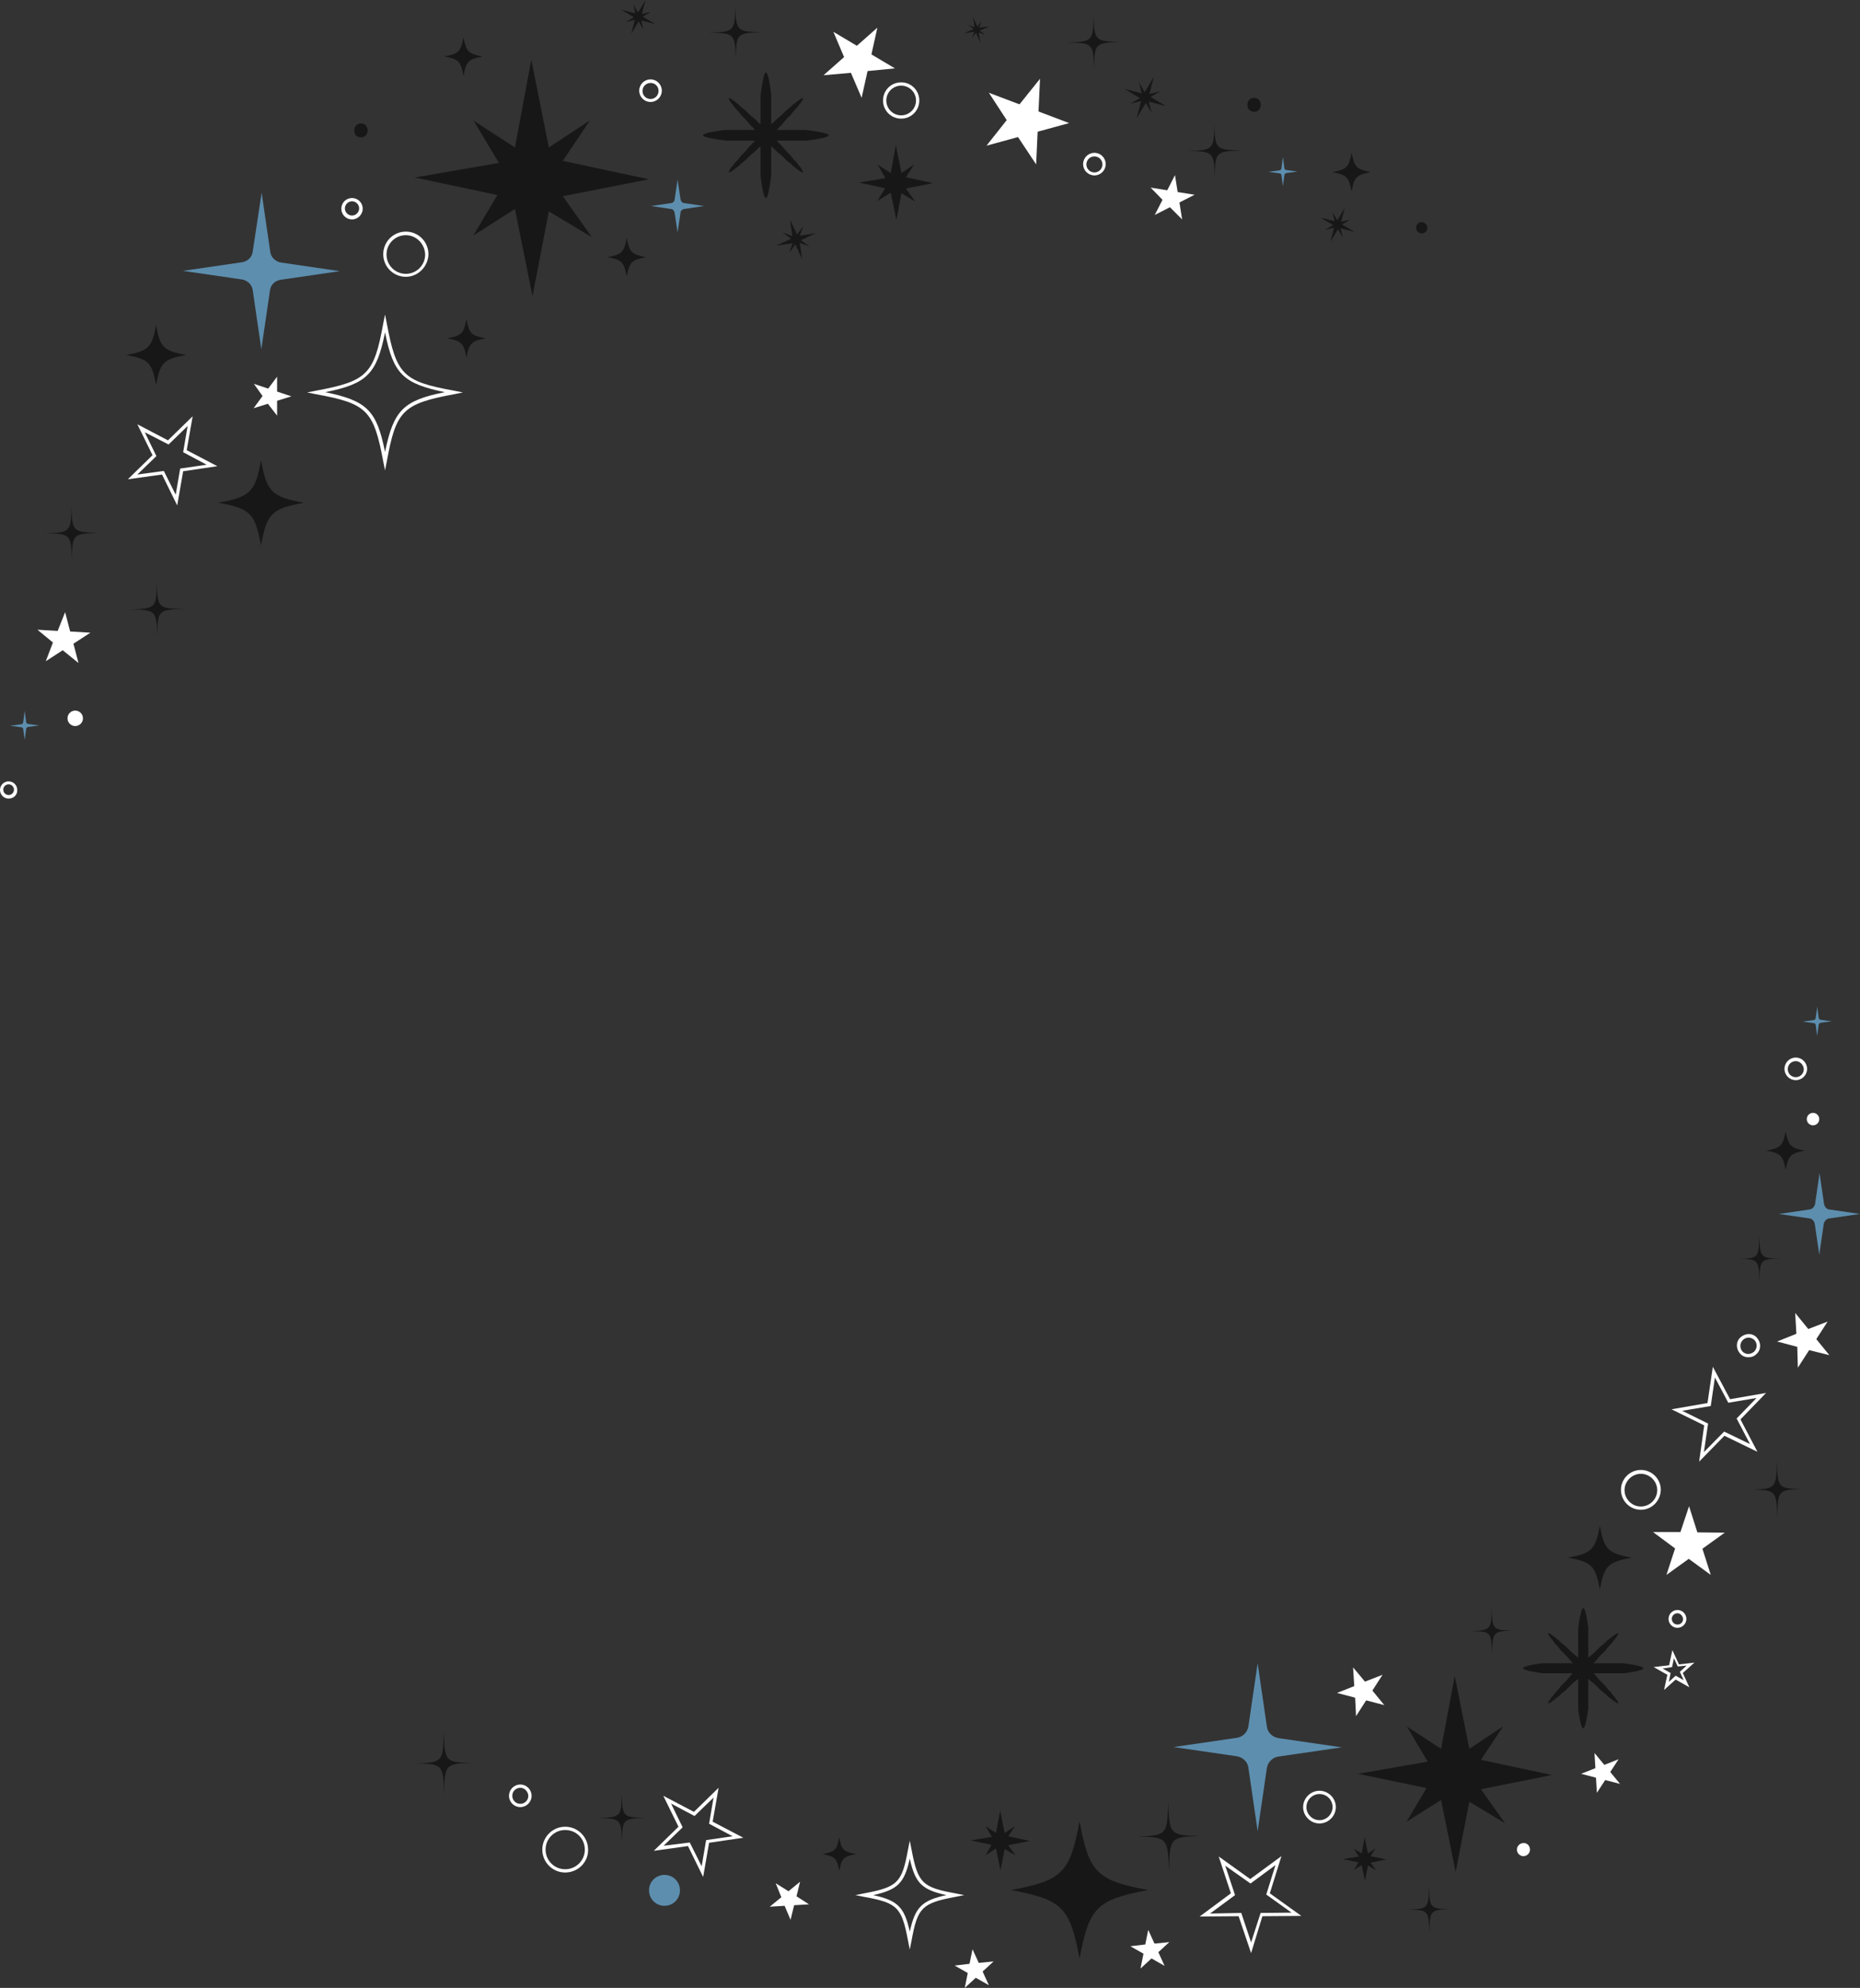 <?xml version="1.0" encoding="UTF-8" standalone="no"?><svg xmlns="http://www.w3.org/2000/svg" xmlns:xlink="http://www.w3.org/1999/xlink" fill="#5d8eae" height="668.6" preserveAspectRatio="xMidYMid meet" version="1" viewBox="46.3 34.6 625.6 668.6" width="625.6" zoomAndPan="magnify"><rect x="46.3" y="34.6" width="625.6" height="668.6" fill="#333333" stroke="none"/><g><g id="change1_12"><path d="M351 98L360.1 96.2 351 94.2 353.8 89.9 349.5 92.8 347.6 83.4 345.9 92.8 341.5 90 344.1 94.5 335.2 96 344 97.9 341.4 102.2 345.9 99.4 347.8 108.6 349.5 99.6 354.1 102.4z" fill="#171717"/></g><g id="change2_1"><path d="M54.6,273.7l0.5,3.7c0,0.2,0.1,0.3,0.2,0.5c0.1,0.1,0.3,0.2,0.5,0.2l3.7,0.5l-3.7,0.5c-0.4,0-0.6,0.3-0.7,0.7l-0.5,3.7 l-0.5-3.7c0-0.2-0.1-0.3-0.2-0.4c-0.1-0.1-0.3-0.2-0.5-0.2l-3.7-0.5l3.7-0.5c0.4,0,0.6-0.3,0.7-0.7L54.6,273.7z"/></g><g id="change2_4"><path d="M657.5,373.2l0.5,3.7c0,0.2,0.1,0.3,0.2,0.5c0.1,0.1,0.3,0.2,0.5,0.2l3.7,0.5l-3.7,0.5c-0.4,0-0.6,0.3-0.7,0.7l-0.5,3.7 l-0.5-3.7c0-0.2-0.1-0.3-0.2-0.4c-0.1-0.1-0.3-0.2-0.5-0.2l-3.7-0.5l3.7-0.5c0.4,0,0.6-0.3,0.7-0.7L657.5,373.2z"/></g><g><g><g id="change1_31"><path d="M195.5,616.8c-0.1,10.3-0.3,10.6-9.2,10.9c8.9,0.2,9.1,0.4,9.4,10.7c0.1-10.3,0.3-10.6,9.2-10.9 C196.1,627.4,195.9,627.1,195.5,616.8" fill="#171717"/></g></g></g><g><g><g id="change1_16"><path d="M439.2,640.3c-0.2,11.4-0.4,11.6-10.1,12c9.8,0.2,10,0.5,10.4,11.8c0.2-11.4,0.4-11.6,10.1-12 C439.8,651.9,439.6,651.6,439.2,640.3" fill="#171717"/></g></g></g><g><g><g id="change1_33"><path d="M643.9,525.9c-0.1,9.2-0.3,9.4-8.2,9.7c7.9,0.2,8.1,0.4,8.4,9.5c0.1-9.2,0.3-9.4,8.2-9.7 C644.4,535.3,644.2,535.1,643.9,525.9" fill="#171717"/></g></g></g><g><g><g id="change1_34"><path d="M638,450c-0.1,7.6-0.2,7.8-6.8,8c6.5,0.1,6.7,0.3,6.9,7.9c0.1-7.6,0.2-7.8,6.8-8 C638.4,457.8,638.3,457.6,638,450" fill="#171717"/></g></g></g><g><g><g id="change1_26"><path d="M548,575.1c-0.1,7.6-0.2,7.8-6.8,8.1c6.6,0.1,6.7,0.3,7,7.9c0.1-7.6,0.2-7.8,6.8-8.1 C548.4,582.9,548.2,582.7,548,575.1" fill="#171717"/></g></g></g><g><g><g id="change1_6"><path d="M526.9,668.8c-0.1,7.6-0.2,7.8-6.8,8.1c6.6,0.1,6.7,0.3,7,7.9c0.1-7.6,0.2-7.8,6.8-8.1 C527.3,676.6,527.2,676.5,526.9,668.8" fill="#171717"/></g></g></g><g><g><g id="change1_27"><path d="M148.5,203.7c-10.8,2-12.5,3.6-14.4,14.4c-2-10.8-3.6-12.5-14.4-14.4c10.8-2,12.5-3.6,14.4-14.4 C136,200.1,137.7,201.7,148.5,203.7z" fill="#171717"/></g></g></g><g><g><g id="change1_35"><path d="M595.1,558.5c-8,1.5-9.2,2.7-10.7,10.7c-1.5-8-2.7-9.2-10.7-10.7c8-1.5,9.2-2.7,10.7-10.7 C585.9,555.8,587.1,557,595.1,558.5z" fill="#171717"/></g></g></g><g><g><g id="change1_13"><path d="M334.3,658.2c-4.3,0.8-4.9,1.4-5.7,5.7c-0.8-4.3-1.4-4.9-5.7-5.7c4.3-0.8,4.9-1.4,5.7-5.7 C329.3,656.8,330,657.4,334.3,658.2z" fill="#171717"/></g></g></g><g><g><g id="change1_25"><path d="M108.9,154c-7.6,1.4-8.7,2.5-10.1,10.1c-1.4-7.6-2.5-8.7-10.1-10.1c7.6-1.4,8.7-2.5,10.1-10.1 C100.1,151.4,101.3,152.6,108.9,154z" fill="#171717"/></g></g></g><g id="change1_14"><path d="M433.3,67.2l3.3-1.9l-3.7,0.9l1.5-5.8l-3.1,5.2l-1.9-3.3l0.9,3.7l-5.8-1.5l5.2,3.1l-3.3,1.9l3.7-0.9l-1.5,5.8 l3.1-5.2l1.9,3.3l-0.9-3.7l5.8,1.5L433.3,67.2z" fill="#171717"/></g><g id="change1_18"><path d="M497.7,110.1l2.7-1.6l-3,0.7l1.2-4.7l-2.5,4.2l-1.6-2.7l0.7,3l-4.7-1.2l4.2,2.5l-2.7,1.6l3-0.7l-1.2,4.7 l2.5-4.2l1.6,2.7l-0.7-3l4.7,1.2L497.7,110.1z" fill="#171717"/></g><g><g><g id="change1_8"><path d="M653.4,421.6c-4.8,0.9-5.6,1.6-6.5,6.5c-0.9-4.8-1.6-5.6-6.5-6.5c4.8-0.9,5.6-1.6,6.5-6.5 C647.8,419.9,648.5,420.7,653.4,421.6z" fill="#171717"/></g></g></g><g><g><g id="change1_9"><path d="M507.4,92.5c-4.8,0.9-5.6,1.6-6.5,6.5c-0.9-4.8-1.6-5.6-6.5-6.5c4.8-0.9,5.6-1.6,6.5-6.5 C501.9,90.9,502.6,91.6,507.4,92.5z" fill="#171717"/></g></g></g><g><g><g id="change1_20"><path d="M70.3,204.9c-0.1,8.6-0.3,8.8-8.9,9.1c8.6,0.1,8.8,0.3,9.1,8.9c0.1-8.6,0.3-8.8,8.9-9.1 C70.8,213.6,70.6,213.4,70.3,204.9" fill="#171717"/></g></g></g><g><g><g id="change1_5"><path d="M99,230.5c-0.1,8.6-0.3,8.8-8.9,9.1c8.6,0.1,8.8,0.3,9.1,8.9c0.1-8.6,0.3-8.8,8.9-9.1 C99.5,239.3,99.3,239.1,99,230.5" fill="#171717"/></g></g></g><g><g><g id="change1_1"><path d="M454.7,76.3c-0.1,8.6-0.3,8.8-8.9,9.1c8.6,0.1,8.8,0.3,9.1,8.9c0.1-8.6,0.3-8.8,8.9-9.1 C455.2,85,455,84.8,454.7,76.3" fill="#171717"/></g></g></g><g id="change2_5"><path d="M477.8,87.4l0.5,3.7c0,0.2,0.1,0.3,0.2,0.5c0.1,0.1,0.3,0.2,0.5,0.2l3.7,0.5l-3.7,0.5c-0.4,0-0.6,0.3-0.7,0.7l-0.5,3.7 l-0.5-3.7c0-0.2-0.1-0.3-0.2-0.4c-0.1-0.1-0.3-0.2-0.5-0.2l-3.7-0.5l3.7-0.5c0.4,0,0.6-0.3,0.7-0.7L477.8,87.4z"/></g><g id="change2_7"><path d="M274.2,95l1,6.7c0.1,0.3,0.2,0.6,0.4,0.8c0.2,0.2,0.5,0.4,0.8,0.4l6.7,1l-6.7,1c-0.6,0.1-1.2,0.6-1.2,1.2l-1,6.7l-1-6.7 c-0.1-0.3-0.2-0.6-0.4-0.8c-0.2-0.2-0.5-0.4-0.8-0.4l-6.7-1l6.7-1c0.7-0.1,1.2-0.6,1.2-1.2L274.2,95z"/></g><g id="change1_7"><path d="M315.3,113.9l1.2-3.3l-2.1,2.9l-2.4-5l0.8,5.5l-3.3-1.2l2.9,2.1l-5,2.3l5.5-0.8l-1.2,3.3l2.1-2.9l2.3,5 l-0.8-5.5l3.3,1.2l-2.9-2.1l5-2.4L315.3,113.9z" fill="#171717"/></g><g id="change1_19"><path d="M262.5,40.2l2.7-1.6l-3,0.7l1.2-4.7l-2.5,4.2l-1.6-2.7l0.7,3l-4.7-1.2l4.2,2.5l-2.7,1.6l3-0.7l-1.2,4.7 l2.5-4.2l1.6,2.7l-0.7-3l4.7,1.2L262.5,40.2z" fill="#171717"/></g><g><g><g id="change1_22"><path d="M208.7,53.6c-4.8,0.9-5.6,1.6-6.5,6.5c-0.9-4.8-1.6-5.6-6.5-6.5c4.8-0.9,5.6-1.6,6.5-6.5 C203.1,52,203.8,52.7,208.7,53.6z" fill="#171717"/></g></g></g><g><g><g id="change1_30"><path d="M209.7,148.4c-4.8,0.9-5.6,1.6-6.5,6.5c-0.9-4.8-1.6-5.6-6.5-6.5c4.8-0.9,5.6-1.6,6.5-6.5 C204.1,146.8,204.8,147.5,209.7,148.4z" fill="#171717"/></g></g></g><g><g><g id="change1_4"><path d="M263.6,121.1c-4.8,0.9-5.6,1.6-6.5,6.5c-0.9-4.8-1.6-5.6-6.5-6.5c4.8-0.9,5.6-1.6,6.5-6.5 C258,119.5,258.8,120.2,263.6,121.1z" fill="#171717"/></g></g></g><g><g><g id="change1_28"><path d="M293.6,36.5c-0.1,8.6-0.3,8.8-8.9,9.1c8.6,0.1,8.8,0.3,9.1,8.9c0.1-8.6,0.3-8.8,8.9-9.1 C294.1,45.3,293.9,45.1,293.6,36.5" fill="#171717"/></g></g></g><g><g><g id="change1_15"><path d="M414.1,39.8c-0.1,8.6-0.3,8.8-8.9,9.1c8.6,0.1,8.8,0.3,9.1,8.9c0.1-8.6,0.3-8.8,8.9-9.1 C414.6,48.5,414.4,48.3,414.1,39.8" fill="#171717"/></g></g></g><g id="change1_23"><path d="M375.6,43.9l0.8-2.1l-1.4,1.8l-1.4-3.3l0.5,3.5l-2.1-0.8l1.8,1.4l-3.3,1.4l3.5-0.5l-0.8,2.1l1.4-1.8L376,49 l-0.5-3.5l2.1,0.8l-1.8-1.4l3.3-1.4L375.6,43.9z" fill="#171717"/></g><g><g id="change1_32"><path d="M167.7,80.8c3,0,3-4.7,0-4.7C164.7,76.2,164.7,80.8,167.7,80.8L167.7,80.8z" fill="#171717"/></g></g><g><g id="change1_21"><path d="M468.1,72.2c3,0,3-4.7,0-4.7C465.1,67.5,465.1,72.2,468.1,72.2L468.1,72.2z" fill="#171717"/></g></g><g id="change2_2"><path d="M134.3,99.4l2.9,19.9c0.1,0.9,0.6,1.8,1.2,2.4c0.7,0.6,1.5,1.1,2.4,1.2l19.8,2.9l-19.9,2.9c-1.9,0.3-3.4,1.7-3.6,3.6 l-2.9,19.8l-2.9-19.9c-0.1-0.9-0.6-1.8-1.2-2.4c-0.7-0.6-1.5-1.1-2.4-1.2l-19.9-2.9l19.9-2.9c1.9-0.3,3.4-1.7,3.6-3.6L134.3,99.4z"/></g><g id="change2_8"><path d="M658.3,429.2l1.5,10.3c0.1,0.5,0.3,0.9,0.6,1.3c0.3,0.3,0.8,0.6,1.2,0.6l10.3,1.5l-10.3,1.5c-1,0.1-1.7,0.9-1.9,1.9 l-1.5,10.3l-1.5-10.3c-0.1-0.5-0.3-0.9-0.6-1.3c-0.3-0.3-0.8-0.6-1.2-0.6l-10.3-1.5l10.3-1.5c1-0.1,1.7-0.9,1.9-1.9L658.3,429.2z"/></g><g id="change2_6"><path d="M469.3,594l3.1,21.3c0.1,1,0.6,1.9,1.3,2.6c0.7,0.7,1.6,1.1,2.6,1.3l21.3,3.1l-21.3,3.1c-2,0.3-3.6,1.9-3.9,3.9l-3.1,21.2 l-3.1-21.3c-0.1-1-0.6-1.9-1.3-2.6c-0.7-0.7-1.6-1.1-2.6-1.3l-21.3-3.1l21.3-3.1c2-0.3,3.6-1.9,3.9-3.9L469.3,594z"/></g><g><g><g id="change3_11"><path d="M175.8,192.8l-0.6-3c-3.2-17.2-5.5-19.5-22.6-22.6l-3-0.6l3-0.6c17.2-3.2,19.5-5.5,22.6-22.6l0.6-3l0.6,3 c3.2,17.2,5.5,19.5,22.6,22.6l3,0.6l-3,0.6c-17.2,3.2-19.5,5.5-22.6,22.6L175.8,192.8z M155.7,166.5c14,2.9,17.3,6.1,20.1,20.1 c2.9-14,6.1-17.3,20.1-20.1c-14-2.9-17.3-6.1-20.1-20.1C173,160.4,169.7,163.7,155.7,166.5z" fill="#ffffff"/></g></g></g><g><g><g id="change3_21"><path d="M352.3,690.3l-0.6-3c-2.1-11.2-3.6-12.7-14.7-14.7l-3-0.6l3-0.6c11.2-2.1,12.7-3.6,14.7-14.7l0.6-3l0.6,3 c2.1,11.2,3.6,12.7,14.7,14.7l3,0.6l-3,0.6c-11.2,2.1-12.7,3.6-14.7,14.7L352.3,690.3z M340,672c8.2,1.8,10.5,4,12.3,12.3 c1.8-8.2,4-10.5,12.3-12.3c-8.2-1.8-10.5-4-12.3-12.3C350.5,667.9,348.3,670.2,340,672z" fill="#ffffff"/></g></g></g><g><g><g id="change1_24"><path d="M432.5,670.3c-17.3,3.2-19.9,5.8-23.1,23.1c-3.2-17.3-5.8-19.9-23.1-23.1c17.3-3.2,19.9-5.8,23.1-23.1 C412.6,664.5,415.2,667.1,432.5,670.3z" fill="#171717"/></g></g></g><g id="change1_2"><path d="M325,80C325,80,324.9,80,325,80c-0.1-0.1-0.1-0.1-0.2-0.2c0,0-0.1-0.1-0.2-0.1c-0.1,0-0.1-0.1-0.2-0.1 c-0.1,0-0.2-0.1-0.3-0.1c-0.1,0-0.2,0-0.3-0.1c-0.1,0-0.2,0-0.4-0.1c-0.1,0-0.3,0-0.4-0.1c-0.1,0-0.3,0-0.5-0.1 c-0.2,0-0.3,0-0.5-0.1c-0.2,0-0.4,0-0.5-0.1c-0.2,0-0.4,0-0.6-0.1c-0.2,0-0.4,0-0.6-0.1c-0.2,0-0.4,0-0.7-0.1 c-0.2,0-0.5,0-0.7-0.1c-0.2,0-0.5,0-0.7-0.1c-0.3,0-0.5,0-0.8-0.1c-0.3,0-0.5,0-0.8,0c-0.3,0-0.6,0-0.8,0c-0.3,0-0.6,0-0.9,0 c-0.3,0-0.6,0-0.9,0c-0.3,0-0.6,0-0.9,0c-0.3,0-0.6,0-0.9,0c-0.3,0-0.6,0-1,0c-0.3,0-0.6,0-1,0c-0.3,0-0.7,0-1,0c-0.3,0-0.7,0-1,0 c-0.2,0-0.4,0-0.6,0c0.1-0.2,0.3-0.3,0.4-0.5c0.2-0.2,0.4-0.4,0.6-0.6c0.2-0.2,0.4-0.4,0.6-0.6c0.2-0.2,0.4-0.4,0.5-0.6 c0.2-0.2,0.4-0.4,0.5-0.6c0.2-0.2,0.3-0.4,0.5-0.6c0.2-0.2,0.3-0.4,0.5-0.5c0.2-0.2,0.3-0.4,0.5-0.5c0.2-0.2,0.3-0.3,0.5-0.5 c0.2-0.2,0.3-0.3,0.4-0.5c0.1-0.2,0.3-0.3,0.4-0.5c0.1-0.2,0.3-0.3,0.4-0.5c0.1-0.2,0.3-0.3,0.4-0.4c0.1-0.1,0.2-0.3,0.4-0.4 c0.1-0.1,0.2-0.3,0.3-0.4c0.1-0.1,0.2-0.3,0.3-0.4c0.1-0.1,0.2-0.2,0.3-0.4c0.1-0.1,0.2-0.2,0.3-0.3c0.1-0.1,0.2-0.2,0.2-0.3 c0.1-0.1,0.1-0.2,0.2-0.3c0.1-0.1,0.1-0.2,0.2-0.3c0.1-0.1,0.1-0.2,0.1-0.2c0-0.1,0.1-0.1,0.1-0.2c0-0.1,0.1-0.1,0.1-0.2 c0-0.1,0-0.1,0.1-0.1c0,0,0-0.1,0-0.1c0,0,0-0.1,0-0.1c0,0,0,0,0-0.1c0,0,0,0-0.1,0c0,0-0.1,0-0.1,0c0,0-0.1,0-0.1,0 c0,0-0.1,0-0.1,0.1c-0.1,0-0.1,0.1-0.2,0.1c-0.1,0-0.1,0.1-0.2,0.1c-0.1,0-0.1,0.1-0.2,0.1c-0.1,0.1-0.2,0.1-0.3,0.2 c-0.1,0.1-0.2,0.1-0.3,0.2c-0.1,0.1-0.2,0.1-0.3,0.2c-0.1,0.1-0.2,0.2-0.3,0.3c-0.1,0.1-0.2,0.2-0.4,0.3c-0.1,0.1-0.2,0.2-0.4,0.3 c-0.1,0.1-0.3,0.2-0.4,0.3c-0.1,0.1-0.3,0.2-0.4,0.4c-0.1,0.1-0.3,0.2-0.4,0.4c-0.2,0.1-0.3,0.3-0.5,0.4c-0.2,0.1-0.3,0.3-0.5,0.4 c-0.2,0.1-0.3,0.3-0.5,0.4c-0.2,0.2-0.3,0.3-0.5,0.5c-0.2,0.2-0.3,0.3-0.5,0.5c-0.2,0.2-0.4,0.3-0.5,0.5c-0.2,0.2-0.4,0.3-0.6,0.5 c-0.2,0.2-0.4,0.3-0.6,0.5c-0.2,0.2-0.4,0.4-0.6,0.5c-0.2,0.2-0.4,0.4-0.6,0.6c-0.2,0.2-0.4,0.4-0.6,0.6c-0.2,0.1-0.3,0.3-0.5,0.4 c0-0.2,0-0.4,0-0.6c0-0.3,0-0.7,0-1c0-0.3,0-0.7,0-1c0-0.3,0-0.6,0-1c0-0.3,0-0.6,0-1c0-0.3,0-0.6,0-0.9c0-0.3,0-0.6,0-0.9 c0-0.3,0-0.6,0-0.9c0-0.3,0-0.6,0-0.9c0-0.3,0-0.6,0-0.8c0-0.3,0-0.5,0-0.8c0-0.3,0-0.5-0.1-0.8c0-0.3,0-0.5-0.1-0.7 c0-0.2,0-0.5-0.1-0.7c0-0.2,0-0.5-0.1-0.7c0-0.2,0-0.4-0.1-0.6c0-0.2,0-0.4-0.1-0.6c0-0.2,0-0.4-0.1-0.5c0-0.2,0-0.3-0.1-0.5 c0-0.2,0-0.3-0.1-0.5c0-0.1,0-0.3-0.1-0.4c0-0.1,0-0.3-0.1-0.4c0-0.1,0-0.2-0.1-0.3c0-0.1,0-0.2-0.1-0.3c0-0.1-0.1-0.2-0.1-0.2 c0-0.1-0.1-0.1-0.1-0.2c0,0-0.1-0.1-0.1-0.1c0,0-0.1-0.1-0.1-0.1c0,0-0.1,0-0.1,0c0,0-0.1,0-0.1,0c0,0-0.1,0-0.1,0.1 c0,0-0.1,0.1-0.1,0.1c0,0.1-0.1,0.1-0.1,0.2c0,0.1-0.1,0.1-0.1,0.2c0,0.1-0.1,0.2-0.1,0.3c0,0.1-0.1,0.2-0.1,0.3 c0,0.1,0,0.2-0.1,0.4c0,0.1,0,0.3-0.1,0.4c0,0.1,0,0.3-0.1,0.5c0,0.2,0,0.3-0.1,0.5c0,0.2,0,0.4-0.1,0.5c0,0.2,0,0.4-0.1,0.6 c0,0.2,0,0.4-0.1,0.6c0,0.2,0,0.4-0.1,0.7c0,0.2,0,0.5-0.1,0.7c0,0.2,0,0.5-0.1,0.7c0,0.3,0,0.5-0.1,0.8c0,0.3,0,0.5,0,0.8 c0,0.3,0,0.6,0,0.8c0,0.3,0,0.6,0,0.9c0,0.3,0,0.6,0,0.9c0,0.3,0,0.6,0,0.9c0,0.3,0,0.6,0,0.9c0,0.3,0,0.6,0,1c0,0.3,0,0.6,0,1 c0,0.3,0,0.7,0,1c0,0.3,0,0.7,0,1c0,0.2,0,0.4,0,0.6c-0.2-0.1-0.3-0.3-0.5-0.4c-0.2-0.2-0.4-0.4-0.6-0.6c-0.2-0.2-0.4-0.4-0.6-0.6 c-0.2-0.2-0.4-0.4-0.6-0.5c-0.2-0.2-0.4-0.4-0.6-0.5c-0.2-0.2-0.4-0.3-0.6-0.5c-0.2-0.2-0.4-0.3-0.5-0.5c-0.2-0.2-0.4-0.3-0.5-0.5 c-0.2-0.2-0.3-0.3-0.5-0.5c-0.2-0.2-0.3-0.3-0.5-0.4c-0.2-0.1-0.3-0.3-0.5-0.4c-0.2-0.1-0.3-0.3-0.5-0.4c-0.2-0.1-0.3-0.3-0.4-0.4 c-0.1-0.1-0.3-0.2-0.4-0.4c-0.1-0.1-0.3-0.2-0.4-0.3c-0.1-0.1-0.3-0.2-0.4-0.3c-0.1-0.1-0.2-0.2-0.4-0.3c-0.1-0.1-0.2-0.2-0.3-0.3 c-0.1-0.1-0.2-0.2-0.3-0.2c-0.1-0.1-0.2-0.1-0.3-0.2c-0.1-0.1-0.2-0.1-0.3-0.2c-0.1-0.1-0.2-0.1-0.2-0.1c-0.1,0-0.1-0.1-0.2-0.1 c-0.1,0-0.1-0.1-0.2-0.1c-0.1,0-0.1,0-0.1-0.1c0,0-0.1,0-0.1,0c0,0-0.1,0-0.1,0c0,0,0,0-0.1,0c0,0,0,0,0,0.1c0,0,0,0.1,0,0.1 c0,0,0,0.1,0,0.1c0,0,0,0.1,0.1,0.1c0,0.1,0.1,0.1,0.1,0.2c0,0.1,0.1,0.1,0.1,0.2c0,0.1,0.1,0.1,0.1,0.2c0.1,0.1,0.1,0.2,0.2,0.3 c0.1,0.1,0.1,0.2,0.2,0.3c0.1,0.1,0.1,0.2,0.2,0.3c0.1,0.1,0.2,0.2,0.3,0.3c0.1,0.1,0.2,0.2,0.3,0.4c0.1,0.1,0.2,0.2,0.3,0.4 c0.1,0.1,0.2,0.3,0.3,0.4c0.1,0.1,0.2,0.3,0.4,0.4c0.1,0.1,0.2,0.3,0.4,0.4c0.1,0.2,0.3,0.3,0.4,0.5c0.1,0.2,0.3,0.3,0.4,0.5 c0.1,0.2,0.3,0.3,0.4,0.5c0.2,0.2,0.3,0.3,0.5,0.5c0.2,0.2,0.3,0.3,0.5,0.5c0.2,0.2,0.3,0.4,0.5,0.5c0.2,0.2,0.3,0.4,0.5,0.6 c0.2,0.2,0.3,0.4,0.5,0.6c0.2,0.2,0.4,0.4,0.5,0.6c0.2,0.2,0.4,0.4,0.6,0.6c0.2,0.2,0.4,0.4,0.6,0.6c0.1,0.2,0.3,0.3,0.4,0.5 c-0.2,0-0.4,0-0.6,0c-0.3,0-0.7,0-1,0c-0.3,0-0.7,0-1,0c-0.3,0-0.6,0-1,0c-0.3,0-0.6,0-1,0c-0.3,0-0.6,0-0.9,0c-0.3,0-0.6,0-0.9,0 c-0.3,0-0.6,0-0.9,0c-0.3,0-0.6,0-0.9,0c-0.3,0-0.6,0-0.8,0c-0.3,0-0.5,0-0.8,0c-0.3,0-0.5,0-0.8,0.1c-0.3,0-0.5,0-0.7,0.1 c-0.2,0-0.5,0-0.7,0.1c-0.2,0-0.5,0-0.7,0.1c-0.2,0-0.4,0-0.6,0.1c-0.2,0-0.4,0-0.6,0.1c-0.2,0-0.4,0-0.5,0.1 c-0.2,0-0.3,0-0.5,0.1c-0.2,0-0.3,0-0.5,0.1c-0.1,0-0.3,0-0.4,0.1c-0.1,0-0.3,0-0.4,0.1c-0.1,0-0.2,0-0.3,0.1 c-0.1,0-0.2,0.1-0.3,0.1c-0.1,0-0.2,0.1-0.2,0.1c-0.1,0-0.1,0.1-0.2,0.1c0,0-0.1,0.1-0.1,0.1c0,0-0.1,0.1-0.1,0.1c0,0,0,0.1,0,0.1 c0,0,0,0.1,0,0.1c0,0,0,0.1,0.1,0.1c0,0,0.1,0.1,0.1,0.1c0.1,0,0.1,0.1,0.2,0.1c0.1,0,0.1,0.1,0.2,0.1c0.1,0,0.2,0.1,0.3,0.1 c0.1,0,0.2,0,0.3,0.1c0.1,0,0.2,0,0.4,0.1c0.1,0,0.3,0,0.4,0.1c0.1,0,0.3,0,0.5,0.1c0.2,0,0.3,0,0.5,0.1c0.2,0,0.4,0,0.5,0.1 c0.2,0,0.4,0,0.6,0.1c0.2,0,0.4,0,0.6,0.1c0.2,0,0.4,0,0.7,0.1c0.2,0,0.5,0,0.7,0.1c0.2,0,0.5,0,0.7,0.1c0.3,0,0.5,0,0.8,0.1 c0.3,0,0.5,0,0.8,0c0.3,0,0.6,0,0.8,0c0.3,0,0.6,0,0.9,0c0.3,0,0.6,0,0.9,0c0.3,0,0.6,0,0.9,0c0.3,0,0.6,0,0.9,0c0.3,0,0.6,0,1,0 c0.3,0,0.6,0,1,0c0.3,0,0.7,0,1,0c0.3,0,0.7,0,1,0c0.2,0,0.4,0,0.6,0c-0.1,0.2-0.3,0.3-0.4,0.5c-0.2,0.2-0.4,0.4-0.6,0.6 c-0.2,0.2-0.4,0.4-0.6,0.6c-0.2,0.2-0.4,0.4-0.5,0.6c-0.2,0.2-0.4,0.4-0.5,0.6c-0.2,0.2-0.3,0.4-0.5,0.6c-0.2,0.2-0.3,0.4-0.5,0.5 c-0.2,0.2-0.3,0.4-0.5,0.5c-0.2,0.2-0.3,0.3-0.5,0.5c-0.1,0.2-0.3,0.3-0.4,0.5c-0.1,0.2-0.3,0.3-0.4,0.5c-0.1,0.2-0.3,0.3-0.4,0.5 c-0.1,0.2-0.3,0.3-0.4,0.4c-0.1,0.1-0.2,0.3-0.4,0.4c-0.1,0.1-0.2,0.3-0.3,0.4c-0.1,0.1-0.2,0.3-0.3,0.4c-0.1,0.1-0.2,0.2-0.3,0.4 c-0.1,0.1-0.2,0.2-0.3,0.3c-0.1,0.1-0.2,0.2-0.2,0.3c-0.1,0.1-0.1,0.2-0.2,0.3c-0.1,0.1-0.1,0.2-0.2,0.3c-0.1,0.1-0.1,0.2-0.1,0.2 c0,0.1-0.1,0.1-0.1,0.2c0,0.1-0.1,0.1-0.1,0.2c0,0.1,0,0.1-0.1,0.1c0,0,0,0.1,0,0.1c0,0,0,0.1,0,0.1c0,0,0,0,0,0.1c0,0,0,0,0.1,0 c0,0,0.1,0,0.1,0c0,0,0.1,0,0.1,0c0,0,0.1,0,0.1-0.1c0.1,0,0.1-0.1,0.2-0.1c0.1,0,0.1-0.1,0.2-0.1c0.1,0,0.1-0.1,0.2-0.1 c0.1-0.1,0.2-0.1,0.3-0.2c0.1-0.1,0.2-0.1,0.3-0.2c0.1-0.1,0.2-0.1,0.3-0.2c0.1-0.1,0.2-0.2,0.3-0.3c0.1-0.1,0.2-0.2,0.4-0.3 c0.1-0.1,0.2-0.2,0.4-0.3c0.1-0.1,0.3-0.2,0.4-0.3c0.1-0.1,0.3-0.2,0.4-0.4c0.1-0.1,0.3-0.2,0.4-0.4c0.2-0.1,0.3-0.3,0.5-0.4 c0.2-0.1,0.3-0.3,0.5-0.4c0.2-0.1,0.3-0.3,0.5-0.4c0.2-0.2,0.3-0.3,0.5-0.5c0.2-0.2,0.3-0.3,0.5-0.5c0.2-0.2,0.4-0.3,0.5-0.5 c0.2-0.2,0.4-0.3,0.6-0.5c0.2-0.2,0.4-0.3,0.6-0.5c0.2-0.2,0.4-0.4,0.6-0.5c0.2-0.2,0.4-0.4,0.6-0.6c0.2-0.2,0.4-0.4,0.6-0.6 c0.2-0.1,0.3-0.3,0.5-0.4c0,0.2,0,0.4,0,0.6c0,0.3,0,0.7,0,1c0,0.3,0,0.7,0,1c0,0.3,0,0.6,0,1c0,0.3,0,0.6,0,1s0,0.6,0,0.9 c0,0.3,0,0.6,0,0.9c0,0.3,0,0.6,0,0.9c0,0.3,0,0.6,0,0.9c0,0.3,0,0.6,0,0.8c0,0.3,0,0.5,0,0.8c0,0.3,0,0.5,0.1,0.8 c0,0.3,0,0.5,0.1,0.7c0,0.2,0,0.5,0.1,0.7c0,0.2,0,0.5,0.1,0.7c0,0.2,0,0.4,0.1,0.6c0,0.2,0,0.4,0.1,0.6c0,0.2,0,0.4,0.1,0.5 c0,0.2,0,0.3,0.1,0.5c0,0.2,0,0.3,0.1,0.5c0,0.1,0,0.3,0.1,0.4c0,0.1,0,0.3,0.1,0.4c0,0.1,0,0.2,0.1,0.3c0,0.1,0.1,0.2,0.1,0.3 c0,0.1,0.1,0.2,0.1,0.2c0,0.1,0.1,0.1,0.1,0.2c0,0.1,0.1,0.1,0.1,0.1c0,0,0.1,0.1,0.1,0.1c0,0,0.1,0,0.1,0c0,0,0.1,0,0.1,0 c0,0,0.1,0,0.1-0.1c0,0,0.1-0.1,0.1-0.1c0,0,0.1-0.1,0.1-0.2c0-0.1,0.1-0.1,0.1-0.2c0-0.1,0.1-0.2,0.1-0.3c0-0.1,0.1-0.2,0.1-0.3 c0-0.1,0-0.2,0.1-0.4c0-0.1,0-0.3,0.1-0.4c0-0.1,0-0.3,0.1-0.5c0-0.2,0-0.3,0.1-0.5c0-0.2,0-0.4,0.1-0.5c0-0.2,0-0.4,0.1-0.6 c0-0.2,0-0.4,0.1-0.6c0-0.2,0-0.4,0.1-0.7c0-0.2,0-0.5,0.1-0.7c0-0.2,0-0.5,0.1-0.7c0-0.3,0-0.5,0.1-0.8c0-0.3,0-0.5,0-0.8 c0-0.3,0-0.6,0-0.8c0-0.3,0-0.6,0-0.9c0-0.3,0-0.6,0-0.9c0-0.3,0-0.6,0-0.9c0-0.3,0-0.6,0-0.9c0-0.3,0-0.6,0-1c0-0.3,0-0.6,0-1 c0-0.3,0-0.7,0-1c0-0.3,0-0.7,0-1c0-0.2,0-0.4,0-0.6c0.2,0.1,0.3,0.3,0.5,0.4c0.2,0.2,0.4,0.4,0.6,0.6c0.2,0.2,0.4,0.4,0.6,0.6 c0.2,0.2,0.4,0.4,0.6,0.5c0.2,0.2,0.4,0.4,0.6,0.5c0.2,0.2,0.4,0.3,0.6,0.5c0.2,0.2,0.4,0.3,0.5,0.5c0.2,0.2,0.4,0.3,0.5,0.5 c0.2,0.2,0.3,0.3,0.5,0.5c0.2,0.2,0.3,0.3,0.5,0.4c0.2,0.1,0.3,0.3,0.5,0.4c0.2,0.1,0.3,0.3,0.5,0.4c0.2,0.1,0.3,0.3,0.4,0.4 c0.1,0.1,0.3,0.2,0.4,0.4c0.1,0.1,0.3,0.2,0.4,0.3c0.1,0.1,0.3,0.2,0.4,0.3c0.1,0.1,0.2,0.2,0.4,0.3c0.1,0.1,0.2,0.2,0.3,0.3 c0.1,0.1,0.2,0.2,0.3,0.2c0.1,0.1,0.2,0.1,0.3,0.2c0.1,0.1,0.2,0.1,0.3,0.2c0.1,0.1,0.2,0.1,0.2,0.1c0.1,0,0.1,0.1,0.2,0.1 c0.1,0,0.1,0.1,0.2,0.1c0.1,0,0.1,0,0.1,0.1c0,0,0.1,0,0.1,0c0,0,0.1,0,0.1,0c0,0,0,0,0.1,0c0,0,0,0,0-0.1c0,0,0-0.1,0-0.1 c0,0,0-0.1,0-0.1c0,0,0-0.1-0.1-0.1c0-0.1-0.1-0.1-0.1-0.2c0-0.1-0.1-0.1-0.1-0.2c0-0.1-0.1-0.1-0.1-0.2c-0.1-0.1-0.1-0.2-0.2-0.3 c-0.1-0.1-0.1-0.2-0.2-0.3c-0.1-0.1-0.1-0.2-0.2-0.3c-0.1-0.1-0.2-0.2-0.3-0.3c-0.1-0.1-0.2-0.2-0.3-0.4c-0.1-0.1-0.2-0.2-0.3-0.4 c-0.1-0.1-0.2-0.3-0.3-0.4c-0.1-0.1-0.2-0.3-0.4-0.4c-0.1-0.1-0.2-0.3-0.4-0.4c-0.1-0.2-0.3-0.3-0.4-0.5c-0.1-0.2-0.3-0.3-0.4-0.5 c-0.1-0.2-0.3-0.3-0.4-0.5c-0.1-0.2-0.3-0.3-0.5-0.5c-0.2-0.2-0.3-0.3-0.5-0.5c-0.2-0.2-0.3-0.4-0.5-0.5c-0.2-0.2-0.3-0.4-0.5-0.6 c-0.2-0.2-0.3-0.4-0.5-0.6c-0.2-0.2-0.4-0.4-0.5-0.6c-0.2-0.2-0.4-0.4-0.6-0.6c-0.2-0.2-0.4-0.4-0.6-0.6c-0.1-0.2-0.3-0.3-0.4-0.5 c0.2,0,0.4,0,0.6,0c0.3,0,0.7,0,1,0c0.3,0,0.7,0,1,0c0.3,0,0.6,0,1,0c0.3,0,0.6,0,1,0c0.3,0,0.6,0,0.9,0c0.3,0,0.6,0,0.9,0 c0.3,0,0.6,0,0.9,0c0.3,0,0.6,0,0.9,0c0.3,0,0.6,0,0.8,0c0.3,0,0.5,0,0.8,0c0.3,0,0.5,0,0.8-0.1c0.3,0,0.5,0,0.7-0.1 c0.2,0,0.5,0,0.7-0.1c0.2,0,0.5,0,0.7-0.1c0.2,0,0.4,0,0.6-0.1c0.2,0,0.4,0,0.6-0.1c0.2,0,0.4,0,0.5-0.1c0.2,0,0.3,0,0.5-0.1 c0.2,0,0.3,0,0.5-0.1c0.1,0,0.3,0,0.4-0.1c0.1,0,0.3,0,0.4-0.1c0.1,0,0.2,0,0.3-0.1c0.1,0,0.2-0.1,0.3-0.1c0.1,0,0.2-0.1,0.2-0.1 c0.1,0,0.1-0.1,0.2-0.1c0.1,0,0.1-0.1,0.1-0.1c0,0,0.1-0.1,0.1-0.1C325,80.1,325,80.1,325,80C325,80.1,325,80,325,80z" fill="#171717"/></g><g id="change1_10"><path d="M599,595.6C599,595.6,598.9,595.6,599,595.6c-0.1-0.1-0.1-0.1-0.2-0.2c0,0-0.1,0-0.2-0.1 c-0.1,0-0.1,0-0.2-0.1c-0.1,0-0.2,0-0.3-0.1c-0.1,0-0.2,0-0.3-0.1c-0.1,0-0.2,0-0.4-0.1c-0.1,0-0.3,0-0.4-0.1 c-0.1,0-0.3,0-0.4-0.1c-0.2,0-0.3,0-0.5-0.1c-0.2,0-0.3,0-0.5-0.1c-0.2,0-0.4,0-0.6-0.1c-0.2,0-0.4,0-0.6-0.1 c-0.2,0-0.4,0-0.6-0.1c-0.2,0-0.4,0-0.7-0.1c-0.2,0-0.5,0-0.7-0.1c-0.2,0-0.5,0-0.7,0c-0.3,0-0.5,0-0.8,0c-0.3,0-0.5,0-0.8,0 c-0.3,0-0.5,0-0.8,0c-0.3,0-0.6,0-0.9,0c-0.3,0-0.6,0-0.9,0c-0.3,0-0.6,0-0.9,0c-0.3,0-0.6,0-0.9,0c-0.3,0-0.6,0-0.9,0 c-0.3,0-0.6,0-0.9,0c-0.3,0-0.6,0-1,0c-0.2,0-0.4,0-0.6,0c0.1-0.1,0.3-0.3,0.4-0.4c0.2-0.2,0.4-0.4,0.5-0.6 c0.2-0.2,0.4-0.4,0.5-0.6c0.2-0.2,0.3-0.4,0.5-0.6c0.2-0.2,0.3-0.4,0.5-0.5c0.2-0.2,0.3-0.4,0.5-0.5c0.2-0.2,0.3-0.3,0.5-0.5 c0.2-0.2,0.3-0.3,0.5-0.5c0.2-0.2,0.3-0.3,0.4-0.5c0.1-0.2,0.3-0.3,0.4-0.5c0.1-0.2,0.3-0.3,0.4-0.5c0.1-0.2,0.3-0.3,0.4-0.4 c0.1-0.1,0.2-0.3,0.4-0.4c0.1-0.1,0.2-0.3,0.3-0.4c0.1-0.1,0.2-0.3,0.3-0.4c0.1-0.1,0.2-0.2,0.3-0.4c0.1-0.1,0.2-0.2,0.3-0.3 c0.1-0.1,0.2-0.2,0.2-0.3c0.1-0.1,0.2-0.2,0.2-0.3c0.1-0.1,0.1-0.2,0.2-0.3c0.1-0.1,0.1-0.2,0.2-0.2c0.1-0.1,0.1-0.2,0.1-0.2 c0-0.1,0.1-0.1,0.1-0.2c0-0.1,0.1-0.1,0.1-0.2c0-0.1,0-0.1,0.1-0.1s0-0.1,0-0.1c0,0,0-0.1,0-0.1c0,0,0,0,0-0.1c0,0,0,0-0.1,0 c0,0-0.1,0-0.1,0c0,0-0.1,0-0.1,0c0,0-0.1,0-0.1,0.1c-0.1,0-0.1,0.1-0.2,0.1c-0.1,0-0.1,0.1-0.2,0.1c-0.1,0-0.1,0.1-0.2,0.1 c-0.1,0.1-0.2,0.1-0.2,0.2c-0.1,0.1-0.2,0.1-0.3,0.2c-0.1,0.1-0.2,0.1-0.3,0.2c-0.1,0.1-0.2,0.2-0.3,0.2c-0.1,0.1-0.2,0.2-0.3,0.3 c-0.1,0.1-0.2,0.2-0.4,0.3c-0.1,0.1-0.3,0.2-0.4,0.3c-0.1,0.1-0.3,0.2-0.4,0.3c-0.1,0.1-0.3,0.2-0.4,0.4c-0.1,0.1-0.3,0.3-0.4,0.4 c-0.2,0.1-0.3,0.3-0.5,0.4c-0.2,0.1-0.3,0.3-0.5,0.4c-0.2,0.1-0.3,0.3-0.5,0.4c-0.2,0.2-0.3,0.3-0.5,0.5c-0.2,0.2-0.3,0.3-0.5,0.5 c-0.2,0.2-0.4,0.3-0.5,0.5c-0.2,0.2-0.4,0.3-0.5,0.5c-0.2,0.2-0.4,0.3-0.6,0.5c-0.2,0.2-0.4,0.4-0.6,0.5c-0.2,0.2-0.4,0.4-0.6,0.5 c-0.1,0.1-0.3,0.3-0.4,0.4c0-0.2,0-0.4,0-0.6c0-0.3,0-0.6,0-1c0-0.3,0-0.6,0-0.9c0-0.3,0-0.6,0-0.9c0-0.3,0-0.6,0-0.9 c0-0.3,0-0.6,0-0.9c0-0.3,0-0.6,0-0.9c0-0.3,0-0.6,0-0.9c0-0.3,0-0.6,0-0.8c0-0.3,0-0.5,0-0.8c0-0.3,0-0.5,0-0.8 c0-0.3,0-0.5,0-0.7c0-0.2,0-0.5-0.1-0.7c0-0.2,0-0.5-0.1-0.7c0-0.2,0-0.4-0.1-0.6c0-0.2,0-0.4-0.1-0.6c0-0.2,0-0.4-0.1-0.6 c0-0.2,0-0.4-0.1-0.5c0-0.2,0-0.3-0.1-0.5c0-0.2,0-0.3-0.1-0.4c0-0.1,0-0.3-0.1-0.4c0-0.1,0-0.2-0.1-0.4c0-0.1,0-0.2-0.1-0.3 c0-0.1,0-0.2-0.1-0.3c0-0.1,0-0.2-0.1-0.2c0-0.1,0-0.1-0.1-0.2c0,0-0.1-0.1-0.1-0.1c0,0-0.1-0.1-0.1-0.1c0,0-0.1,0-0.1,0 c0,0-0.1,0-0.1,0c0,0-0.1,0-0.1,0.1c0,0-0.1,0.1-0.1,0.1c0,0-0.1,0.1-0.1,0.2c0,0.1,0,0.1-0.1,0.2c0,0.1,0,0.2-0.1,0.3 c0,0.1,0,0.2-0.1,0.3c0,0.1,0,0.2-0.1,0.4c0,0.1,0,0.3-0.1,0.4c0,0.1,0,0.3-0.1,0.4c0,0.2,0,0.3-0.1,0.5c0,0.2,0,0.3-0.1,0.5 c0,0.2,0,0.4-0.1,0.6c0,0.2,0,0.4-0.1,0.6c0,0.2,0,0.4-0.1,0.6c0,0.2,0,0.4-0.1,0.7c0,0.2,0,0.5-0.1,0.7c0,0.2,0,0.5,0,0.7 c0,0.3,0,0.5,0,0.8c0,0.3,0,0.5,0,0.8c0,0.3,0,0.5,0,0.8c0,0.3,0,0.6,0,0.9c0,0.3,0,0.6,0,0.9c0,0.3,0,0.6,0,0.9 c0,0.3,0,0.6,0,0.9c0,0.3,0,0.6,0,0.9c0,0.3,0,0.6,0,0.9c0,0.3,0,0.6,0,1c0,0.2,0,0.4,0,0.6c-0.1-0.1-0.3-0.3-0.4-0.4 c-0.2-0.2-0.4-0.4-0.6-0.5c-0.2-0.2-0.4-0.4-0.6-0.5c-0.2-0.2-0.4-0.3-0.6-0.5c-0.2-0.2-0.4-0.3-0.5-0.5c-0.2-0.2-0.4-0.3-0.5-0.5 c-0.2-0.2-0.3-0.3-0.5-0.5c-0.2-0.2-0.3-0.3-0.5-0.5c-0.2-0.2-0.3-0.3-0.5-0.4c-0.2-0.1-0.3-0.3-0.5-0.4c-0.2-0.1-0.3-0.3-0.5-0.4 c-0.2-0.1-0.3-0.3-0.4-0.4c-0.1-0.1-0.3-0.2-0.4-0.4c-0.1-0.1-0.3-0.2-0.4-0.3c-0.1-0.1-0.3-0.2-0.4-0.3c-0.1-0.1-0.2-0.2-0.4-0.3 c-0.1-0.1-0.2-0.2-0.3-0.3c-0.1-0.1-0.2-0.2-0.3-0.2c-0.1-0.1-0.2-0.1-0.3-0.2c-0.1-0.1-0.2-0.1-0.3-0.2c-0.1-0.1-0.2-0.1-0.2-0.2 c-0.1-0.1-0.2-0.1-0.2-0.1c-0.1,0-0.1-0.1-0.2-0.1c-0.1,0-0.1-0.1-0.2-0.1c-0.1,0-0.1,0-0.1-0.1c0,0-0.1,0-0.1,0c0,0-0.1,0-0.1,0 c0,0,0,0-0.1,0c0,0,0,0,0,0.1c0,0,0,0.1,0,0.1c0,0,0,0.1,0,0.1c0,0,0,0.1,0.1,0.1c0,0.1,0.1,0.1,0.1,0.2c0,0.1,0.1,0.1,0.1,0.2 c0,0.1,0.1,0.1,0.1,0.2c0.1,0.1,0.1,0.2,0.2,0.2c0.1,0.1,0.1,0.2,0.2,0.3c0.1,0.1,0.1,0.2,0.2,0.3c0.1,0.1,0.2,0.2,0.2,0.3 c0.1,0.1,0.2,0.2,0.3,0.3c0.1,0.1,0.2,0.2,0.3,0.4c0.1,0.1,0.2,0.3,0.3,0.4c0.1,0.1,0.2,0.3,0.3,0.4c0.1,0.1,0.2,0.3,0.4,0.4 c0.1,0.1,0.3,0.3,0.4,0.4c0.1,0.2,0.3,0.3,0.4,0.5c0.1,0.2,0.3,0.3,0.4,0.5c0.1,0.2,0.3,0.3,0.4,0.5c0.2,0.2,0.3,0.3,0.5,0.5 s0.3,0.3,0.5,0.5c0.2,0.2,0.3,0.4,0.5,0.5c0.2,0.2,0.3,0.4,0.5,0.5c0.2,0.2,0.3,0.4,0.5,0.6c0.2,0.2,0.4,0.4,0.5,0.6 c0.2,0.2,0.4,0.4,0.5,0.6c0.1,0.1,0.3,0.3,0.4,0.4c-0.2,0-0.4,0-0.6,0c-0.3,0-0.6,0-1,0c-0.3,0-0.6,0-0.9,0c-0.3,0-0.6,0-0.9,0 c-0.3,0-0.6,0-0.9,0c-0.3,0-0.6,0-0.9,0c-0.3,0-0.6,0-0.9,0c-0.3,0-0.6,0-0.9,0c-0.3,0-0.6,0-0.8,0c-0.3,0-0.5,0-0.8,0 c-0.3,0-0.5,0-0.8,0c-0.3,0-0.5,0-0.7,0c-0.2,0-0.5,0-0.7,0.1c-0.2,0-0.5,0-0.7,0.1c-0.2,0-0.4,0-0.6,0.1c-0.2,0-0.4,0-0.6,0.1 c-0.2,0-0.4,0-0.6,0.1c-0.2,0-0.4,0-0.5,0.1c-0.2,0-0.3,0-0.5,0.1c-0.2,0-0.3,0-0.4,0.1c-0.1,0-0.3,0-0.4,0.1 c-0.1,0-0.2,0-0.4,0.1c-0.1,0-0.2,0-0.3,0.1c-0.1,0-0.2,0-0.3,0.1c-0.1,0-0.2,0-0.2,0.1c-0.1,0-0.1,0-0.2,0.1c0,0-0.1,0-0.1,0.1 c0,0-0.1,0.1-0.1,0.1c0,0,0,0.1,0,0.1c0,0,0,0.1,0,0.1c0,0,0,0.1,0.1,0.1c0,0,0.1,0.1,0.1,0.1c0,0,0.1,0,0.2,0.1 c0.1,0,0.1,0,0.2,0.1c0.1,0,0.2,0,0.3,0.1c0.1,0,0.2,0,0.3,0.1c0.1,0,0.2,0,0.4,0.1c0.1,0,0.3,0,0.4,0.1s0.3,0,0.4,0.1 c0.2,0,0.3,0,0.5,0.1c0.2,0,0.3,0,0.5,0.1c0.2,0,0.4,0,0.6,0.1c0.2,0,0.4,0,0.6,0.1c0.2,0,0.4,0,0.6,0.1c0.2,0,0.4,0,0.7,0.1 c0.2,0,0.5,0,0.7,0.1c0.2,0,0.5,0,0.7,0c0.3,0,0.5,0,0.8,0c0.3,0,0.5,0,0.8,0c0.3,0,0.5,0,0.8,0c0.3,0,0.6,0,0.9,0 c0.3,0,0.6,0,0.9,0c0.3,0,0.6,0,0.9,0c0.3,0,0.6,0,0.9,0c0.3,0,0.6,0,0.9,0c0.3,0,0.6,0,0.9,0c0.3,0,0.6,0,1,0c0.2,0,0.4,0,0.6,0 c-0.1,0.1-0.3,0.3-0.4,0.4c-0.2,0.2-0.4,0.4-0.5,0.6c-0.2,0.2-0.4,0.4-0.5,0.6c-0.2,0.2-0.3,0.4-0.5,0.6c-0.2,0.2-0.3,0.4-0.5,0.5 c-0.2,0.2-0.3,0.4-0.5,0.5c-0.2,0.2-0.3,0.3-0.5,0.5c-0.2,0.2-0.3,0.3-0.5,0.5c-0.2,0.2-0.3,0.3-0.4,0.5c-0.1,0.2-0.3,0.3-0.4,0.5 c-0.1,0.2-0.3,0.3-0.4,0.5c-0.1,0.2-0.3,0.3-0.4,0.4c-0.1,0.1-0.2,0.3-0.4,0.4c-0.1,0.1-0.2,0.3-0.3,0.4c-0.1,0.1-0.2,0.3-0.3,0.4 c-0.1,0.1-0.2,0.2-0.3,0.4c-0.1,0.1-0.2,0.2-0.3,0.3c-0.1,0.1-0.2,0.2-0.2,0.3c-0.1,0.1-0.2,0.2-0.2,0.3c-0.1,0.1-0.1,0.2-0.2,0.3 c-0.1,0.1-0.1,0.2-0.2,0.2c-0.1,0.1-0.1,0.2-0.1,0.2c0,0.1-0.1,0.1-0.1,0.2c0,0.1-0.1,0.1-0.1,0.2c0,0.1,0,0.1-0.1,0.1 c0,0,0,0.1,0,0.1c0,0,0,0.1,0,0.1c0,0,0,0,0,0.1c0,0,0,0,0.1,0c0,0,0.1,0,0.1,0c0,0,0.1,0,0.1,0c0,0,0.1,0,0.1-0.1 c0.1,0,0.1-0.1,0.2-0.1c0.1,0,0.1-0.1,0.2-0.1c0.1,0,0.1-0.1,0.2-0.1c0.1-0.1,0.2-0.1,0.2-0.2c0.1-0.1,0.2-0.1,0.3-0.2 c0.1-0.1,0.2-0.1,0.3-0.2c0.1-0.1,0.2-0.2,0.3-0.2c0.1-0.1,0.2-0.2,0.3-0.3c0.1-0.1,0.2-0.2,0.4-0.3c0.1-0.1,0.3-0.2,0.4-0.3 c0.1-0.1,0.3-0.2,0.4-0.3c0.1-0.1,0.3-0.2,0.4-0.4c0.1-0.1,0.3-0.3,0.4-0.4c0.2-0.1,0.3-0.3,0.5-0.4c0.2-0.1,0.3-0.3,0.5-0.4 c0.2-0.1,0.3-0.3,0.5-0.4c0.2-0.2,0.3-0.3,0.5-0.5c0.2-0.2,0.3-0.3,0.5-0.5c0.2-0.2,0.4-0.3,0.5-0.5c0.2-0.2,0.4-0.3,0.5-0.5 c0.2-0.2,0.4-0.3,0.6-0.5c0.2-0.2,0.4-0.4,0.6-0.5c0.2-0.2,0.4-0.4,0.6-0.5c0.1-0.1,0.3-0.3,0.4-0.4c0,0.2,0,0.4,0,0.6 c0,0.3,0,0.6,0,1c0,0.3,0,0.6,0,0.9c0,0.3,0,0.6,0,0.9c0,0.3,0,0.6,0,0.9c0,0.3,0,0.6,0,0.9c0,0.3,0,0.6,0,0.9c0,0.3,0,0.6,0,0.9 c0,0.3,0,0.6,0,0.8c0,0.3,0,0.5,0,0.8c0,0.3,0,0.5,0,0.8c0,0.3,0,0.5,0,0.7c0,0.2,0,0.5,0.1,0.7c0,0.2,0,0.5,0.1,0.7 c0,0.2,0,0.4,0.1,0.6c0,0.2,0,0.4,0.1,0.6c0,0.2,0,0.4,0.1,0.6c0,0.2,0,0.4,0.1,0.5c0,0.2,0,0.3,0.1,0.5s0,0.3,0.1,0.4 c0,0.1,0,0.3,0.1,0.4c0,0.1,0,0.2,0.1,0.4s0,0.2,0.1,0.3c0,0.1,0,0.2,0.1,0.3c0,0.1,0,0.2,0.1,0.2c0,0.1,0,0.1,0.1,0.2 c0,0,0,0.1,0.1,0.1c0,0,0.1,0.1,0.1,0.1c0,0,0.1,0,0.1,0c0,0,0.1,0,0.1,0c0,0,0.1,0,0.1-0.1c0,0,0.1-0.1,0.1-0.1 c0,0,0-0.1,0.1-0.2c0-0.1,0-0.1,0.1-0.2c0-0.1,0-0.2,0.1-0.3c0-0.1,0-0.2,0.1-0.3c0-0.1,0-0.2,0.1-0.4c0-0.1,0-0.3,0.1-0.4 c0-0.1,0-0.3,0.1-0.4c0-0.2,0-0.3,0.1-0.5c0-0.2,0-0.3,0.1-0.5c0-0.2,0-0.4,0.1-0.6c0-0.2,0-0.4,0.1-0.6c0-0.2,0-0.4,0.1-0.6 c0-0.2,0-0.4,0.1-0.7c0-0.2,0-0.5,0.1-0.7c0-0.2,0-0.5,0-0.7c0-0.3,0-0.5,0-0.8c0-0.3,0-0.5,0-0.8c0-0.3,0-0.5,0-0.8 c0-0.3,0-0.6,0-0.9c0-0.3,0-0.6,0-0.9c0-0.3,0-0.6,0-0.9c0-0.3,0-0.6,0-0.9c0-0.3,0-0.6,0-0.9c0-0.3,0-0.6,0-0.9c0-0.3,0-0.6,0-1 c0-0.2,0-0.4,0-0.6c0.1,0.1,0.3,0.3,0.4,0.4c0.2,0.2,0.4,0.4,0.6,0.5c0.2,0.2,0.4,0.4,0.6,0.5c0.2,0.2,0.4,0.3,0.6,0.5 c0.2,0.2,0.4,0.3,0.5,0.5c0.2,0.2,0.4,0.3,0.5,0.5c0.2,0.2,0.3,0.3,0.5,0.5c0.2,0.2,0.3,0.3,0.5,0.5c0.2,0.2,0.3,0.3,0.5,0.4 c0.2,0.1,0.3,0.3,0.5,0.4c0.2,0.1,0.3,0.3,0.5,0.4c0.2,0.1,0.3,0.3,0.4,0.4c0.1,0.1,0.3,0.2,0.4,0.4c0.1,0.1,0.3,0.2,0.4,0.3 c0.1,0.1,0.3,0.2,0.4,0.3c0.1,0.1,0.2,0.2,0.4,0.3c0.1,0.1,0.2,0.2,0.3,0.3c0.1,0.1,0.2,0.2,0.3,0.2c0.1,0.1,0.2,0.1,0.3,0.2 c0.1,0.1,0.2,0.1,0.3,0.2c0.1,0.1,0.2,0.1,0.2,0.2c0.1,0.1,0.2,0.1,0.2,0.1c0.1,0,0.1,0.1,0.2,0.1c0.1,0,0.1,0.1,0.2,0.1 c0.1,0,0.1,0,0.1,0.1c0,0,0.1,0,0.1,0c0,0,0.1,0,0.1,0c0,0,0,0,0.1,0c0,0,0,0,0-0.1c0,0,0-0.1,0-0.1c0,0,0-0.1,0-0.1 c0,0,0-0.1-0.1-0.1c0-0.1-0.1-0.1-0.1-0.2c0-0.1-0.1-0.1-0.1-0.2c0-0.1-0.1-0.1-0.1-0.2c-0.1-0.1-0.1-0.2-0.2-0.2 c-0.1-0.1-0.1-0.2-0.2-0.3c-0.1-0.1-0.1-0.2-0.2-0.3c-0.1-0.1-0.2-0.2-0.2-0.3c-0.1-0.1-0.2-0.2-0.3-0.3c-0.1-0.1-0.2-0.2-0.3-0.4 c-0.1-0.1-0.2-0.3-0.3-0.4c-0.1-0.1-0.2-0.3-0.3-0.4c-0.1-0.1-0.2-0.3-0.4-0.4c-0.1-0.1-0.3-0.3-0.4-0.4c-0.1-0.2-0.3-0.3-0.4-0.5 c-0.1-0.2-0.3-0.3-0.4-0.5c-0.1-0.2-0.3-0.3-0.4-0.5c-0.2-0.2-0.3-0.3-0.5-0.5c-0.2-0.2-0.3-0.3-0.5-0.5c-0.2-0.2-0.3-0.4-0.5-0.5 c-0.2-0.2-0.3-0.4-0.5-0.5c-0.2-0.2-0.3-0.4-0.5-0.6c-0.2-0.2-0.4-0.4-0.5-0.6c-0.2-0.2-0.4-0.4-0.5-0.6c-0.1-0.1-0.3-0.3-0.4-0.4 c0.2,0,0.4,0,0.6,0c0.3,0,0.6,0,1,0c0.3,0,0.6,0,0.9,0c0.3,0,0.6,0,0.9,0c0.3,0,0.6,0,0.9,0c0.3,0,0.6,0,0.9,0c0.3,0,0.6,0,0.9,0 c0.3,0,0.6,0,0.9,0c0.3,0,0.6,0,0.8,0c0.3,0,0.5,0,0.8,0c0.3,0,0.5,0,0.8,0c0.3,0,0.5,0,0.7,0c0.2,0,0.5,0,0.7-0.1 c0.2,0,0.5,0,0.7-0.1c0.2,0,0.4,0,0.6-0.1c0.2,0,0.4,0,0.6-0.1c0.2,0,0.4,0,0.6-0.1c0.2,0,0.4,0,0.5-0.1c0.2,0,0.3,0,0.5-0.1 c0.2,0,0.3,0,0.4-0.1c0.1,0,0.3,0,0.4-0.1c0.1,0,0.2,0,0.4-0.1c0.1,0,0.2,0,0.3-0.1c0.1,0,0.2,0,0.3-0.1c0.1,0,0.2,0,0.2-0.1 c0.1,0,0.1,0,0.2-0.1c0,0,0.1-0.1,0.1-0.1c0,0,0.1-0.1,0.1-0.1C599,595.8,599,595.7,599,595.6C599,595.7,599,595.7,599,595.6z" fill="#171717"/></g><g><g><g id="change1_11"><path d="M255.4,637.9c-0.1,7.8-0.3,7.9-8.1,8.2c7.8,0.1,7.9,0.3,8.2,8.1c0.1-7.8,0.3-7.9,8.1-8.2 C255.8,645.9,255.7,645.7,255.4,637.9" fill="#171717"/></g></g></g><g id="change1_37"><path d="M235.6 100.6L264.5 94.9 235.6 88.7 244.7 75.1 230.9 84.2 225 54.7 219.5 84.2 205.6 75.2 214.1 89.4 185.8 94.3 213.6 100.2 205.5 113.8 219.5 104.9 225.4 134.2 230.9 105.7 245.4 114.4z" fill="#171717"/></g><g id="change1_3"><path d="M544.4 636.4L568.3 631.6 544.4 626.5 551.9 615.2 540.5 622.8 535.6 598.3 531 622.8 519.5 615.3 526.5 627.1 503.1 631.2 526.1 636 519.4 647.3 531 640 535.9 664.2 540.5 640.6 552.5 647.8z" fill="#171717"/></g><g id="change1_17"><path d="M507.3 661.1L512.6 660 507.3 658.9 508.9 656.3 506.4 658 505.3 652.5 504.3 658 501.7 656.4 503.3 659 498 659.9 503.2 661 501.7 663.5 504.3 661.9 505.4 667.3 506.4 662 509.1 663.6z" fill="#171717"/></g><g id="change1_36"><path d="M385.4 655.2L392.7 653.8 385.4 652.2 387.7 648.8 384.2 651.1 382.7 643.6 381.3 651.1 377.8 648.8 379.9 652.4 372.8 653.6 379.8 655.1 377.8 658.6 381.3 656.3 382.8 663.7 384.2 656.5 387.9 658.7z" fill="#171717"/></g><g id="change3_22"><path d="M502.4,611.8l3.4-5.3l6.1,1.6l-4-4.9l3.4-5.3l-5.9,2.3l-4-4.8l0.4,6.3l-5.8,2.3l6.1,1.6L502.4,611.8z" fill="#ffffff"/></g><g id="change3_2"><path d="M651,494.6l3.8-5.9l6.8,1.7l-4.4-5.4l3.8-5.9l-6.5,2.5l-4.4-5.4l0.4,7l-6.5,2.6l6.8,1.8L651,494.6z" fill="#ffffff"/></g><g id="change3_29"><path d="M583.4,637.6l2.8-4.3l5,1.3l-3.3-4l2.8-4.3l-4.8,1.9l-3.3-4l0.3,5.1l-4.8,1.9l5,1.3L583.4,637.6z" fill="#ffffff"/></g><g id="change3_30"><path d="M370.8,703.2l3.7-3.4l4.4,2.5l-2.1-4.6l3.7-3.4l-5,0.5l-2.1-4.6l-1,4.9l-5,0.6l4.4,2.5L370.8,703.2z" fill="#ffffff"/></g><g id="change3_20"><path d="M606,603l1.1-5.1l-4.6-2.6l5.2-0.6l1.1-5.1l2.2,4.8l5.2-0.6l-3.9,3.5l2.2,4.8l-4.6-2.6L606,603z M605.5,595.8 l2.7,1.5l-0.6,3l2.3-2.1l2.7,1.5l-1.3-2.8l2.3-2.1l-3,0.3l-1.3-2.8l-0.6,3L605.5,595.8z" fill="#ffffff"/></g><g id="change3_9"><path d="M429.9,696.7l3.7-3.4l4.4,2.5l-2.1-4.6l3.7-3.4l-5,0.5l-2.1-4.6l-1,4.9l-5,0.6l4.4,2.5L429.9,696.7z" fill="#ffffff"/></g><g id="change3_17"><path d="M312.2,680.3l1.2-4.9l5-0.3l-4.2-2.7l1.2-4.9l-3.9,3.2l-4.3-2.7l1.9,4.7l-3.9,3.2l5-0.3L312.2,680.3z" fill="#ffffff"/></g><g id="change3_10"><path d="M282.8,665.9l-5.1-10.4l-11.5,1.6l8.3-8.1l-5.1-10.4l10.3,5.4l8.3-8.1l-2,11.4l10.3,5.4l-11.5,1.7 L282.8,665.9z M278.3,654.3l4,8l1.5-8.8l8.9-1.3l-7.9-4.2l1.5-8.8l-6.4,6.2l-7.9-4.2l3.9,8l-6.4,6.2L278.3,654.3z" fill="#ffffff"/></g><g id="change3_31"><path d="M105.9,204.6l-5.1-10.4l-11.5,1.6l8.3-8.1l-5.1-10.4l10.3,5.4l8.3-8.1l-2,11.4l10.3,5.4l-11.5,1.7 L105.9,204.6z M101.4,193l4,8l1.5-8.8l8.9-1.3l-7.9-4.2l1.5-8.8l-6.4,6.2L95,180l3.9,8l-6.4,6.2L101.4,193z" fill="#ffffff"/></g><g id="change3_5"><path d="M72.7,257.6l-1.7-6.5l5.7-3.7l-6.8-0.4l-1.7-6.5l-2.5,6.3l-6.8-0.4l5.2,4.3l-2.4,6.3l5.7-3.7L72.7,257.6z" fill="#ffffff"/></g><g id="change3_35"><path d="M139.5,174.4l0-5l4.8-1.5l-4.8-1.6l0-5l-3,4l-4.8-1.6l2.9,4.1l-3,4.1l4.8-1.5L139.5,174.4z" fill="#ffffff"/></g><g id="change3_28"><path d="M467.1,691.5l-4.2-12.4l-13.1,0.1l10.5-7.8l-4.1-12.4l10.6,7.6l10.5-7.7l-3.9,12.5l10.6,7.6l-13.1,0.1 L467.1,691.5z M463.8,678l3.3,9.9l3.2-9.9l10.4-0.1l-8.5-6.1l3.1-9.9l-8.4,6.2l-8.5-6l3.3,9.9l-8.4,6.2L463.8,678z" fill="#ffffff"/></g><g><g><g id="change3_14"><path d="M606.8,564.3l7.5-5.4l7.4,5.4l-2.8-8.8l7.5-5.4l-9.2-0.1l-2.8-8.8l-2.9,8.7l-9.2,0l7.4,5.5L606.8,564.3z" fill="#ffffff"/></g></g></g><g id="change3_33"><path d="M617.8,526.2l1.7-12.2l-11-5.4l12.1-2.1l1.8-12.2l5.8,10.9l12.1-2.1l-8.6,8.9l5.7,10.9l-11.1-5.4L617.8,526.2 z M612.1,509.1l8.7,4.3l-1.4,9.6l6.8-6.9l8.7,4.2l-4.5-8.6l6.7-6.9l-9.5,1.6l-4.5-8.5l-1.4,9.6L612.1,509.1z" fill="#ffffff"/></g><g id="change3_23"><path d="M433.3,97.7l4,4.1l-2.6,5.1l5.1-2.6l4.1,4.1l-0.9-5.7l5.1-2.6l-5.7-0.9l-0.9-5.7l-2.6,5.1L433.3,97.7z" fill="#ffffff"/></g><g><g><g id="change3_8"><path d="M326.6,45.3l3.6,8.5l-6.9,6.1l9.2-0.8l3.6,8.4l2-9l9.2-0.9l-7.9-4.7l2-9l-6.9,6.1L326.6,45.3z" fill="#ffffff"/></g></g></g><g id="change3_18"><path d="M378.9,65.8l6,9.2l-6.8,8.6l10.6-2.9l6.1,9.2l0.5-11l10.6-2.9l-10.3-3.9l0.5-11l-6.9,8.6L378.9,65.8z" fill="#ffffff"/></g><g id="change3_15"><circle cx="656.1" cy="411" fill="#ffffff" r="2.1"/></g><g id="change3_25"><path d="M560.9,656.7c0,1.2-1,2.2-2.2,2.2c-1.2,0-2.2-1-2.2-2.2c0-1.2,1-2.2,2.2-2.2 C559.9,654.4,560.9,655.4,560.9,656.7z" fill="#ffffff"/></g><g id="change3_7"><path d="M182.8,127.7c-4.2,0-7.6-3.4-7.6-7.6c0-4.2,3.4-7.6,7.6-7.6c4.2,0,7.6,3.4,7.6,7.6 C190.3,124.3,186.9,127.7,182.8,127.7z M182.8,113.7c-3.6,0-6.5,2.9-6.5,6.5c0,3.6,2.9,6.5,6.5,6.5c3.6,0,6.5-2.9,6.5-6.5 C189.2,116.6,186.3,113.7,182.8,113.7z" fill="#ffffff"/></g><g id="change3_32"><path d="M610.5,582.1c-1.7,0-3-1.4-3-3c0-1.7,1.4-3,3-3c1.7,0,3,1.4,3,3C613.5,580.8,612.1,582.1,610.5,582.1z M610.5,577.2c-1,0-1.9,0.8-1.9,1.9c0,1,0.8,1.9,1.9,1.9s1.9-0.8,1.9-1.9C612.3,578.1,611.5,577.2,610.5,577.2z" fill="#ffffff"/></g><g id="change3_12"><path d="M349.4,74.5c-3.4,0-6.1-2.7-6.1-6.1c0-3.4,2.7-6.1,6.1-6.1c3.4,0,6.1,2.7,6.1,6.1 C355.5,71.8,352.8,74.5,349.4,74.5z M349.4,63.4c-2.7,0-5,2.2-5,5c0,2.7,2.2,5,5,5c2.7,0,5-2.2,5-5 C354.4,65.6,352.1,63.4,349.4,63.4z" fill="#ffffff"/></g><g id="change3_19"><path d="M164.7,108.4c-2,0-3.6-1.6-3.6-3.6c0-2,1.6-3.6,3.6-3.6s3.6,1.6,3.6,3.6C168.3,106.7,166.7,108.4,164.7,108.4 z M164.7,102.3c-1.3,0-2.4,1.1-2.4,2.4c0,1.3,1.1,2.4,2.4,2.4c1.3,0,2.4-1.1,2.4-2.4C167.1,103.4,166,102.3,164.7,102.3z" fill="#ffffff"/></g><g id="change3_34"><path d="M49.2,303.2c-1.6,0-2.9-1.3-2.9-2.9c0-1.6,1.3-2.9,2.9-2.9c1.6,0,2.9,1.3,2.9,2.9 C52.2,301.9,50.9,303.2,49.2,303.2z M49.2,298.4c-1,0-1.8,0.8-1.8,1.8c0,1,0.8,1.8,1.8,1.8c1,0,1.8-0.8,1.8-1.8 C51,299.2,50.2,298.4,49.2,298.4z" fill="#ffffff"/></g><g id="change3_24"><path d="M236.4,664.4c-4.3,0-7.7-3.5-7.7-7.7c0-4.3,3.5-7.7,7.7-7.7c4.3,0,7.7,3.5,7.7,7.7 C244.2,660.9,240.7,664.4,236.4,664.4z M236.4,650.1c-3.6,0-6.6,2.9-6.6,6.6c0,3.6,2.9,6.6,6.6,6.6c3.6,0,6.6-2.9,6.6-6.6 C243,653,240.1,650.1,236.4,650.1z" fill="#ffffff"/></g><g id="change3_3"><path d="M634.4,491.1C634.3,491.1,634.3,491.1,634.4,491.1c-1.1,0-2.1-0.4-2.8-1.2c-0.7-0.8-1.1-1.7-1.1-2.8 c0-1,0.4-2,1.2-2.7c0.8-0.7,1.8-1.1,2.8-1.1c1,0,2,0.4,2.7,1.2c0.7,0.8,1.1,1.7,1.1,2.8c0,1-0.4,2-1.2,2.7 C636.3,490.8,635.4,491.1,634.4,491.1z M634.4,484.5c-0.7,0-1.4,0.3-1.9,0.8c-1.1,1.1-1.1,2.8-0.1,3.9c0.5,0.5,1.2,0.8,1.9,0.8 c0.7,0,1.4-0.3,2-0.8l0,0c1.1-1.1,1.1-2.8,0.1-3.9C635.8,484.8,635.2,484.5,634.4,484.5C634.4,484.5,634.4,484.5,634.4,484.5z" fill="#ffffff"/></g><g id="change2_3"><path d="M275,670.4c0,2.9-2.3,5.2-5.2,5.2s-5.2-2.3-5.2-5.2c0-2.9,2.3-5.2,5.2-5.2S275,667.5,275,670.4z"/></g><g id="change3_13"><path d="M265.1,68.9c-2.1,0-3.8-1.7-3.8-3.8c0-2.1,1.7-3.8,3.8-3.8c2.1,0,3.8,1.7,3.8,3.8 C268.9,67.2,267.2,68.9,265.1,68.9z M265.1,62.5c-1.5,0-2.7,1.2-2.7,2.7c0,1.5,1.2,2.7,2.7,2.7s2.7-1.2,2.7-2.7 C267.8,63.6,266.6,62.5,265.1,62.5z" fill="#ffffff"/></g><g id="change3_16"><path d="M414.4,93.6c-2.1,0-3.8-1.7-3.8-3.8c0-2.1,1.7-3.8,3.8-3.8c2.1,0,3.8,1.7,3.8,3.8 C418.2,91.9,416.5,93.6,414.4,93.6z M414.4,87.2c-1.5,0-2.7,1.2-2.7,2.7c0,1.5,1.2,2.7,2.7,2.7c1.5,0,2.7-1.2,2.7-2.7 C417.1,88.4,415.9,87.2,414.4,87.2z" fill="#ffffff"/></g><g id="change3_27"><path d="M221.3,642.4c-2.1,0-3.8-1.7-3.8-3.8c0-2.1,1.7-3.8,3.8-3.8c2.1,0,3.8,1.7,3.8,3.8 C225.1,640.7,223.4,642.4,221.3,642.4z M221.3,635.9c-1.5,0-2.7,1.2-2.7,2.7c0,1.5,1.2,2.7,2.7,2.7s2.7-1.2,2.7-2.7 C223.9,637.1,222.7,635.9,221.3,635.9z" fill="#ffffff"/></g><g id="change3_4"><path d="M650.3,397.9c-2.1,0-3.8-1.7-3.8-3.8c0-2.1,1.7-3.8,3.8-3.8c2.1,0,3.8,1.7,3.8,3.8 C654.1,396.2,652.4,397.9,650.3,397.9z M650.3,391.5c-1.5,0-2.7,1.2-2.7,2.7c0,1.5,1.2,2.7,2.7,2.7c1.5,0,2.7-1.2,2.7-2.7 C652.9,392.7,651.7,391.5,650.3,391.5z" fill="#ffffff"/></g><g id="change1_29"><path d="M526.4,111.2c0,1-0.8,1.9-1.9,1.9c-1,0-1.9-0.8-1.9-1.9c0-1,0.8-1.9,1.9-1.9 C525.5,109.4,526.4,110.2,526.4,111.2z" fill="#171717"/></g><g id="change3_1"><path d="M598.2,542.4c-3.7,0-6.7-3-6.7-6.7c0-3.7,3-6.7,6.7-6.7c3.7,0,6.7,3,6.7,6.7 C604.8,539.5,601.8,542.4,598.2,542.4z M598.2,530.3c-3,0-5.5,2.5-5.5,5.5c0,3,2.5,5.5,5.5,5.5c3,0,5.5-2.5,5.5-5.5 C603.7,532.8,601.2,530.3,598.2,530.3z" fill="#ffffff"/></g><g id="change3_6"><path d="M490.1,647.9c-3,0-5.5-2.5-5.5-5.5c0-3,2.5-5.5,5.5-5.5c3,0,5.5,2.5,5.5,5.5 C495.6,645.4,493.1,647.9,490.1,647.9z M490.1,638c-2.4,0-4.4,2-4.4,4.4c0,2.4,2,4.4,4.4,4.4s4.4-2,4.4-4.4 C494.5,639.9,492.5,638,490.1,638z" fill="#ffffff"/></g><g id="change3_26"><circle cx="71.6" cy="276.2" fill="#ffffff" r="2.6"/></g></g></svg>